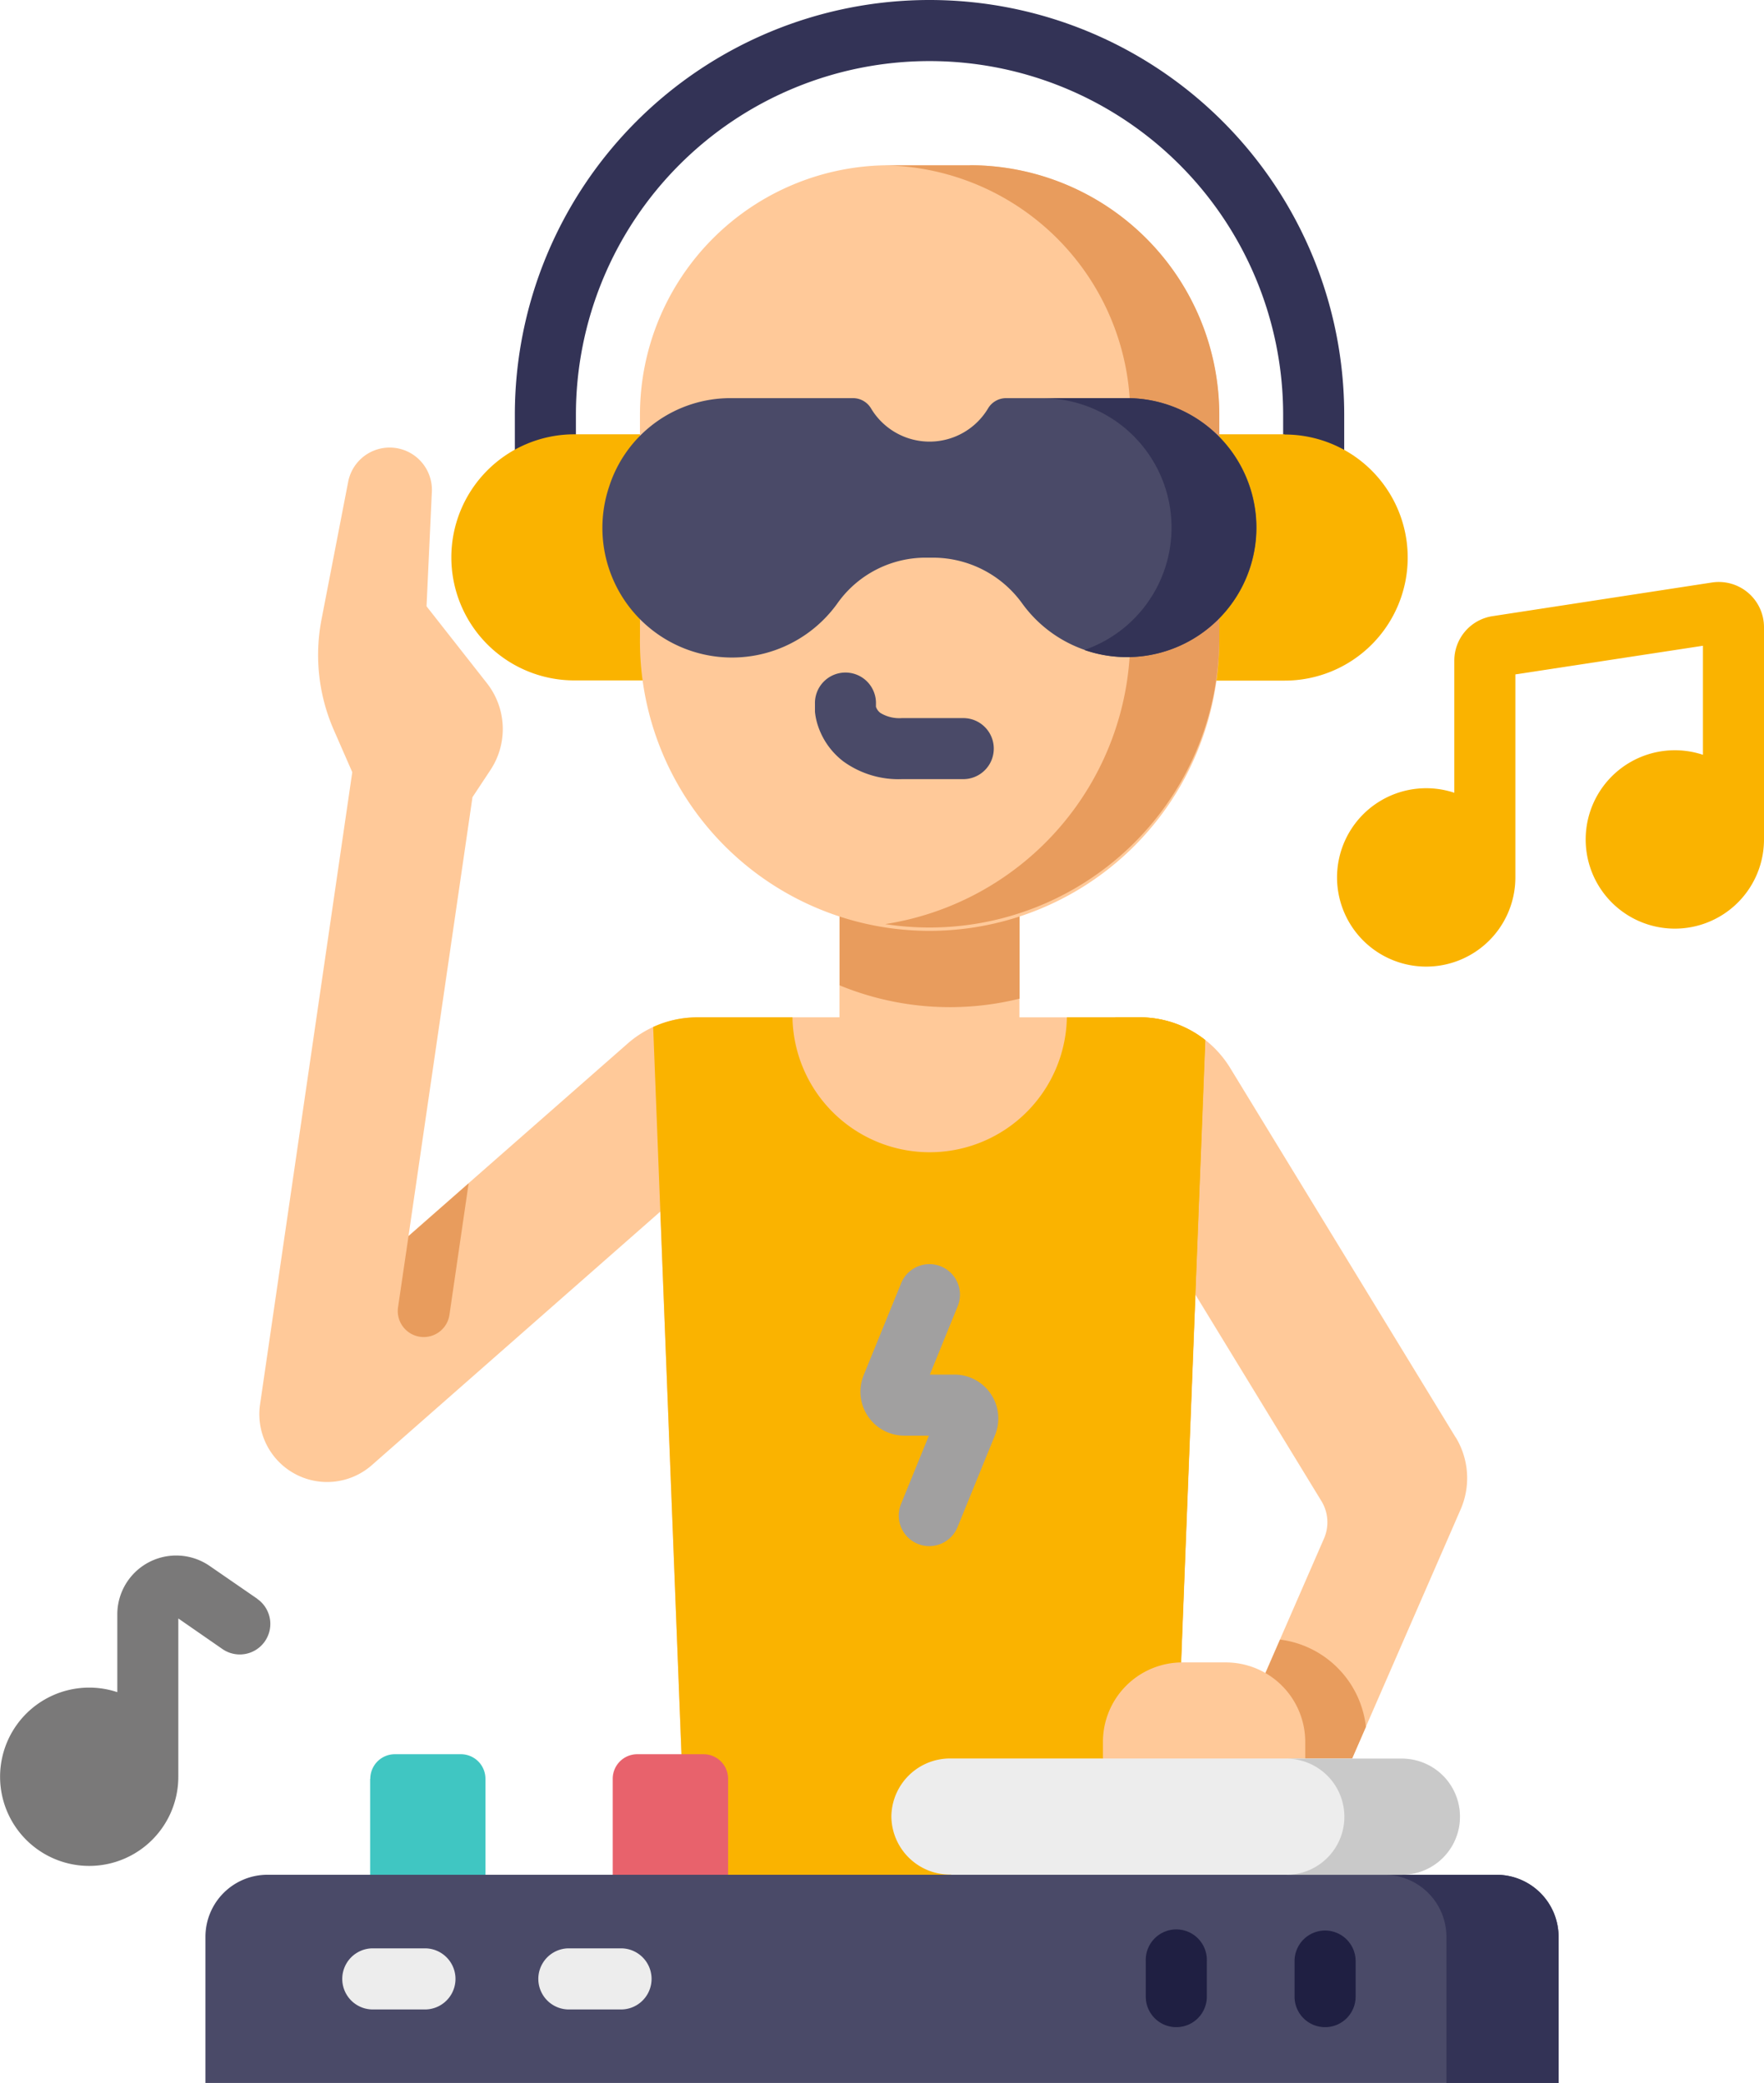 <svg xmlns="http://www.w3.org/2000/svg" width="43.13" height="50.91" viewBox="0 0 43.13 50.91">
  <g id="ديجي" transform="translate(0 0)">
    <path id="Path_11715" data-name="Path 11715" d="M93.012,134.244,87.5,125.216a2.587,2.587,0,0,0-2.209-1.239H82.346V119.7h-4.4v4.276H74.472a2.588,2.588,0,0,0-1.708.644l-5.355,4.7.585-4.008.979-6.716.44-.665a1.813,1.813,0,0,0-.086-2.12l-1.477-1.88.13-2.8a1.033,1.033,0,0,0-2.046-.244l-.652,3.365a4.568,4.568,0,0,0,.3,2.7l.452,1.033L63.779,133.44a1.657,1.657,0,0,0,2.732,1.483l4.347-3.82,2.708-2.379.632,16.209H86.1l.552-14.174L89.73,135.8a.993.993,0,0,1,.063.915l-3.327,7.629,2.546,1.111,4.121-9.45a1.914,1.914,0,0,0-.121-1.765Zm0,0" transform="translate(-57.421 -99.112)" fill="#ffc999"/>
    <path id="Path_11716" data-name="Path 11716" d="M305.35,405.153a2.42,2.42,0,0,0-2.1-2.134l-1.269,2.91h3.031Zm0,0" transform="translate(-271.953 -362.946)" fill="#e89c5d"/>
    <path id="Path_11717" data-name="Path 11717" d="M206.461,210.557a7.085,7.085,0,0,0,4.4.325v-3.82h-4.4Zm0,0" transform="translate(-185.932 -186.474)" fill="#e89c5d"/>
    <path id="Path_11718" data-name="Path 11718" d="M146.132,13.477a.746.746,0,0,1-.746-.747V10.139a8.646,8.646,0,0,0-17.292,0V12.73a.747.747,0,0,1-1.493,0V10.139a10.139,10.139,0,0,1,20.278,0V12.73a.747.747,0,0,1-.747.747Zm0,0" transform="translate(-114.013)" fill="#333356"/>
    <path id="Path_11719" data-name="Path 11719" d="M116.092,106.758h-2.1a3.007,3.007,0,1,0,0,6.015h2.1a.5.5,0,0,0,.5-.5v-5.02A.5.5,0,0,0,116.092,106.758Zm0,0" transform="translate(-99.949 -96.143)" fill="#fab300"/>
    <path id="Path_11720" data-name="Path 11720" d="M292.371,106.758h-2.1a.5.5,0,0,0-.5.5v5.02a.5.5,0,0,0,.5.5h2.1a3.007,3.007,0,0,0,0-6.015Zm0,0" transform="translate(-260.96 -96.143)" fill="#fab300"/>
    <path id="Path_11721" data-name="Path 11721" d="M157.355,46.753V52.2a7.081,7.081,0,1,0,14.161,0V46.753a6.1,6.1,0,0,0-6.1-6.1h-1.969A6.1,6.1,0,0,0,157.355,46.753Zm0,0" transform="translate(-141.708 -36.614)" fill="#ffc999"/>
    <path id="Path_11722" data-name="Path 11722" d="M203.957,168.2h-1.5a2.3,2.3,0,0,1-1.43-.432,1.812,1.812,0,0,1-.613-.844,1.566,1.566,0,0,1-.083-.37c0-.021,0-.042,0-.062v-.124a.746.746,0,1,1,1.491,0v.055l0,.009a.317.317,0,0,0,.109.15.888.888,0,0,0,.526.126h1.5a.746.746,0,1,1,0,1.492Zm-2.144-1.77" transform="translate(-180.405 -149.157)" fill="#4a4a68"/>
    <path id="Path_11723" data-name="Path 11723" d="M219.691,40.656h-1.969l-.1,0a6.1,6.1,0,0,1,5.992,6.093V52.2a7.082,7.082,0,0,1-5.992,7,7.085,7.085,0,0,0,8.169-7V46.752a6.1,6.1,0,0,0-6.1-6.1Zm0,0" transform="translate(-195.979 -36.614)" fill="#e89c5d"/>
    <path id="Path_11724" data-name="Path 11724" d="M98.07,292.155l-.256,1.739a.635.635,0,0,0,.537.72.619.619,0,0,0,.092.007.636.636,0,0,0,.628-.543l.469-3.213Zm0,0" transform="translate(-88.082 -261.942)" fill="#e89c5d"/>
    <path id="Path_11725" data-name="Path 11725" d="M174.121,250.626a2.588,2.588,0,0,0-1.6-.556h-1.786a3.355,3.355,0,0,1-6.709,0H161.7a2.585,2.585,0,0,0-1.08.236l.175,4.511h0l.632,16.209,5.543,1.094,6.355-1.094.552-14.174Zm0,0" transform="translate(-144.65 -225.205)" fill="#fab300"/>
    <path id="Path_11726" data-name="Path 11726" d="M267.736,250.07h-.6l-.235,6.254-.552,14.7h2.192l.552-14.174.242-6.226a2.588,2.588,0,0,0-1.6-.556Zm0,0" transform="translate(-239.868 -225.204)" fill="#fab300"/>
    <path id="Path_11727" data-name="Path 11727" d="M91.012,431.76v2.346l1.295.8,1.524-.8V431.76a.6.6,0,0,0-.6-.6H91.616a.6.6,0,0,0-.6.6Zm0,0" transform="translate(-81.962 -388.285)" fill="#40c6c2"/>
    <path id="Path_11728" data-name="Path 11728" d="M150.66,431.76v2.346l1.4.8,1.421-.8V431.76a.6.6,0,0,0-.6-.6h-1.611A.6.6,0,0,0,150.66,431.76Zm0,0" transform="translate(-135.679 -388.285)" fill="#e8626c"/>
    <path id="Path_11729" data-name="Path 11729" d="M274.191,408.629h-1.06a1.942,1.942,0,0,0-1.942,1.942v.41l2.455.7,2.491-.7v-.41A1.943,1.943,0,0,0,274.191,408.629Zm0,0" transform="translate(-244.222 -367.998)" fill="#ffc999"/>
    <path id="Path_11730" data-name="Path 11730" d="M213.3,317.621a.747.747,0,0,1-.691-1.029l.681-1.671h-.6a1.074,1.074,0,0,1-.994-1.479l.917-2.249a.746.746,0,1,1,1.382.564l-.681,1.671h.6a1.073,1.073,0,0,1,.994,1.479l-.917,2.249A.747.747,0,0,1,213.3,317.621Zm0,0" transform="translate(-190.579 -279.832)" fill="#a1a0a0"/>
    <path id="Path_11731" data-name="Path 11731" d="M219.184,433.7a1.435,1.435,0,0,1,1.45-1.419h11.033a1.419,1.419,0,1,1,0,2.838l-5.363.994-5.67-.994A1.435,1.435,0,0,1,219.184,433.7Zm0,0" transform="translate(-197.39 -389.302)" fill="#ededed"/>
    <path id="Path_11732" data-name="Path 11732" d="M50.515,462.345v3.571H83.6v-3.571a1.517,1.517,0,0,0-1.517-1.517H52.032a1.517,1.517,0,0,0-1.517,1.517Zm0,0" transform="translate(-45.492 -415.007)" fill="#4a4a68"/>
    <path id="Path_11733" data-name="Path 11733" d="M343.152,460.828H340.41a1.517,1.517,0,0,1,1.517,1.517v3.571h2.742v-3.571A1.517,1.517,0,0,0,343.152,460.828Zm0,0" transform="translate(-306.562 -415.006)" fill="#333356"/>
    <path id="Path_11734" data-name="Path 11734" d="M319.131,432.285h-2.826a1.419,1.419,0,1,1,0,2.838h2.826a1.419,1.419,0,1,0,0-2.838Zm0,0" transform="translate(-284.854 -389.301)" fill="#c9c9c9"/>
    <path id="Path_11735" data-name="Path 11735" d="M161.035,97.867h-2.957a.513.513,0,0,0-.437.253,1.667,1.667,0,0,1-2.859,0,.513.513,0,0,0-.437-.253h-2.978a3.114,3.114,0,0,0-2.991,2.167,3.169,3.169,0,0,0,5.6,2.824,2.645,2.645,0,0,1,2.169-1.092h.143a2.691,2.691,0,0,1,2.186,1.115,3.164,3.164,0,1,0,2.567-5.014Zm0,0" transform="translate(-133.484 -88.136)" fill="#4a4a68"/>
    <path id="Path_11736" data-name="Path 11736" d="M258.275,97.867H256.2a3.164,3.164,0,0,1,1.036,6.155,3.165,3.165,0,1,0,1.041-6.155Zm0,0" transform="translate(-230.724 -88.136)" fill="#333356"/>
    <path id="Path_11737" data-name="Path 11737" d="M85.966,480.4H84.637a.747.747,0,0,1,0-1.493h1.329a.747.747,0,0,1,0,1.493Zm0,0" transform="translate(-75.549 -431.287)" fill="#ededed"/>
    <path id="Path_11738" data-name="Path 11738" d="M134.181,480.4h-1.329a.747.747,0,0,1,0-1.493h1.329a.747.747,0,0,1,0,1.493Zm0,0" transform="translate(-118.97 -431.287)" fill="#ededed"/>
    <path id="Path_11739" data-name="Path 11739" d="M282.485,476.9a.747.747,0,0,1-.747-.747v-.868a.747.747,0,1,1,1.493,0v.868A.746.746,0,0,1,282.485,476.9Zm0,0" transform="translate(-253.724 -427.354)" fill="#1f1f42"/>
    <path id="Path_11740" data-name="Path 11740" d="M319.07,476.9a.746.746,0,0,1-.746-.747v-.868a.746.746,0,1,1,1.493,0v.868A.746.746,0,0,1,319.07,476.9Zm0,0" transform="translate(-286.672 -427.354)" fill="#1f1f42"/>
    <g id="Group_17256" data-name="Group 17256" transform="translate(0 14.224)">
      <path id="Path_11741" data-name="Path 11741" d="M338.831,143.315a1.107,1.107,0,0,0-.888-.254l-5.361.822a1.1,1.1,0,0,0-.938,1.093V148.2a2.18,2.18,0,1,0,1.493,2.069v-4.962l4.586-.7v2.665a2.18,2.18,0,1,0,1.493,2.068v-5.185A1.106,1.106,0,0,0,338.831,143.315Zm0,0" transform="translate(-296.086 -143.048)" fill="#fab300"/>
      <path id="Path_11742" data-name="Path 11742" d="M6.288,383.347l-1.161-.8a1.44,1.44,0,0,0-2.259,1.184v1.9A2.179,2.179,0,1,0,4.36,387.7v-3.87l1.078.747a.746.746,0,0,0,.85-1.227Zm0,0" transform="translate(0 -358.497)" fill="#7a7979"/>
    </g>
  </g>
</svg>
